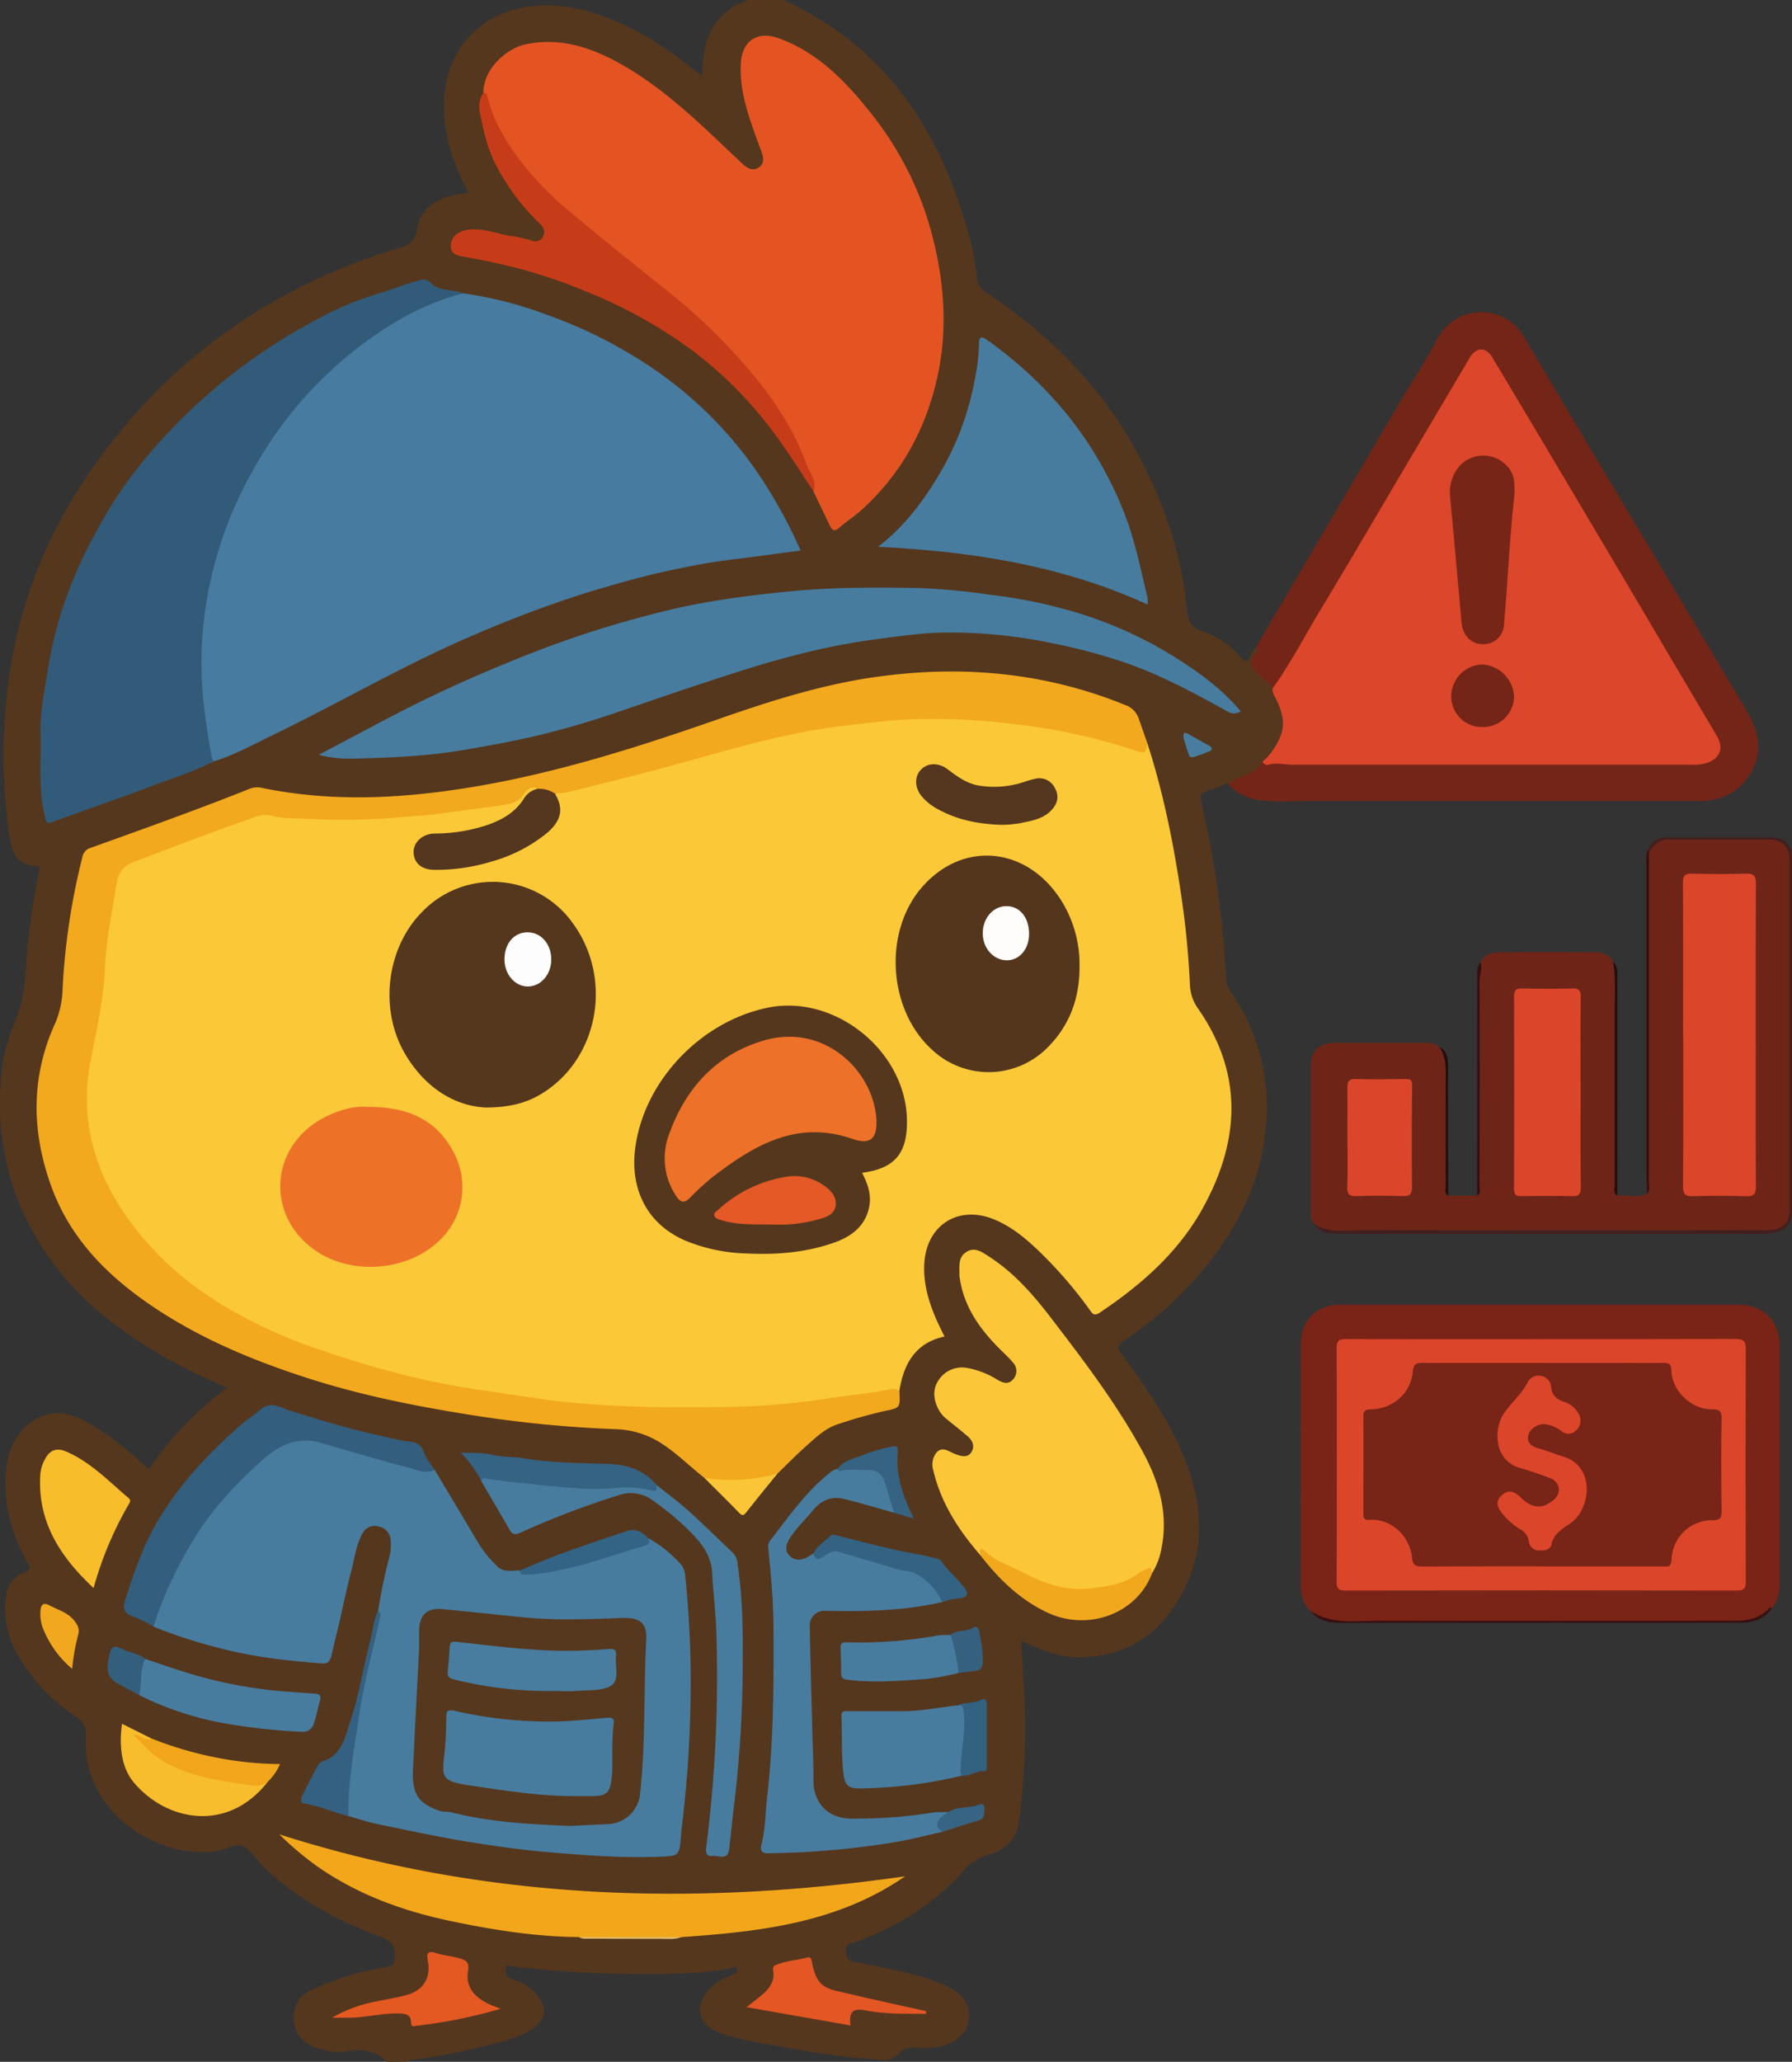 <svg xmlns="http://www.w3.org/2000/svg" viewBox="0 0 521.52 599.9"><rect x="0" y="0" width="521.52" height="599.9" fill="#333333" stroke="none"/><defs><style>.cls-1{fill:#55371e;}.cls-2{fill:#6e2517;}.cls-3{fill:#732517;}.cls-4{fill:#792416;}.cls-5{fill:#42201f;}.cls-6{fill:#361011;}.cls-7{fill:#370f11;}.cls-8{fill:#330f11;}.cls-9{fill:#260d0c;}.cls-10{fill:#240e0d;}.cls-11{fill:#fbc838;}.cls-12{fill:#477b9f;}.cls-13{fill:#e45423;}.cls-14{fill:#dc462a;}.cls-15{fill:#477c9f;}.cls-16{fill:#f3a91d;}.cls-17{fill:#325b79;}.cls-18{fill:#fbc738;}.cls-19{fill:#487c9f;}.cls-20{fill:#f2a71b;}.cls-21{fill:#c73c18;}.cls-22{fill:#335e7d;}.cls-23{fill:#f8bd2b;}.cls-24{fill:#f8bd2d;}.cls-25{fill:#e45822;}.cls-26{fill:#e45623;}.cls-27{fill:#f2a81d;}.cls-28{fill:#346383;}.cls-29{fill:#346181;}.cls-30{fill:#336282;}.cls-31{fill:#f1a61c;}.cls-32{fill:#346485;}.cls-33{fill:#336180;}.cls-34{fill:#356381;}.cls-35{fill:#f1a81f;}.cls-36{fill:#fac637;}.cls-37{fill:#335f7d;}.cls-38{fill:#35617f;}.cls-39{fill:#376483;}.cls-40{fill:#487d9f;}.cls-41{fill:#e0ba66;}.cls-42{fill:#db452a;}.cls-43{fill:#db462a;}.cls-44{fill:#54371d;}.cls-45{fill:#54361d;}.cls-46{fill:#ed7228;}.cls-47{fill:#54371e;}.cls-48{fill:#772517;}.cls-49{fill:#742517;}.cls-50{fill:#56381e;}.cls-51{fill:#782416;}.cls-52{fill:#fefdfd;}.cls-53{fill:#fefdfc;}.cls-54{fill:#ed7128;}.cls-55{fill:#e45926;}</style></defs><g id="Capa_2" data-name="Capa 2"><g id="Capa_1-2" data-name="Capa 1"><path class="cls-1" d="M112.57,599.9c-3.15-3.19-6.87-3.86-11.22-3.1a19,19,0,0,1-9.22-.94c-3.57-1.19-6-3.5-6.53-7.41-.5-4.2,1-7.42,4.9-9.36a79,79,0,0,1,21.79-6.7c1.86-.32,2.48-.75,2.61-2.81.2-3.26-.79-4.81-4-6-12.63-4.68-24.38-11-34.21-20.43-2.11-2-3.67-5.22-6.11-6.07-2.24-.78-5.23,1.21-8,1.56-14.2,1.79-29.8-7-35.26-20.14A27.75,27.75,0,0,1,25,505.45c.27-3.16-1-4.7-3.36-6.32A52.33,52.33,0,0,1,4.37,480.06,26.73,26.73,0,0,1,1.9,463.65a7.66,7.66,0,0,1,5.24-6.12c1.84-.67,1.72-1.42.89-2.89-4.76-8.36-7.15-17.23-6.28-27,.69-7.88,5.43-14.53,12.36-16.14,4.36-1,8.27.57,11.91,2.69a83.93,83.93,0,0,1,8.9,6.05c2.85,2.2,5.46,4.71,8.38,7.26a102.1,102.1,0,0,1,22.8-23.73c-5.71-2.54-11.06-5-16.21-7.8C34.17,387.31,20.36,376.45,11,360.85A76.37,76.37,0,0,1,.17,315.72,50.71,50.71,0,0,1,4,298.21c2.53-5.72,3.24-11.7,3.62-17.8a206.46,206.46,0,0,1,4-28.22c-6.58-.75-8.07-2.5-9.22-11.24A164.07,164.07,0,0,1,1.9,203.3a137.68,137.68,0,0,1,22.34-63.12c21.63-32.71,51.29-54.95,88.6-67,.74-.23,1.48-.44,2.22-.64,3.23-.86,5.62-1.68,6.37-6.09,1.16-6.79,7-9.2,13.31-10.19.48-.08,1-.08,1.68-.13a57,57,0,0,1-6.6-18c-2.95-17.14,4.66-31.67,21-35.59,9.11-2.17,18-.44,26.52,2.84,10,3.82,18.54,9.94,27,16.8,0-10.36,3-18.65,13.59-22.23h10c30.43,13.91,46.37,39.07,54.54,70.26a67.54,67.54,0,0,1,1.87,10.58,5.48,5.48,0,0,0,2.76,4.36c18.38,12.28,33.69,27.46,44.18,47.15,7.56,14.21,12.66,29.24,14.19,45.27.36,3.74,1.68,5.3,4.86,6.27a23.21,23.21,0,0,1,10.42,7.18c1.36,1.53,2.32,2.27,3.23-.34a12.82,12.82,0,0,1,1.73-2.67c1.56.78.5,1.75.13,2.59-1.11,2.5-.84,3.93,1.31,5.48,1.09.79,2.32,1.35,2.43,3,0,.34,1.43.27,1.41,1.29a17.9,17.9,0,0,0,1.47,3.46c2.8,5.65,2,10.82-2.08,15.54-.76.88-1.5,1.77-2.34,2.57-2.73,3.52-6.47,5.22-10.75,5.93-1.42.58-2.82,1.24-4.27,1.71-4,1.29-4,1.27-3.11,5.16a284.38,284.38,0,0,1,6.93,50.12c.11,2.2,1.43,3.77,2.51,5.45a58.84,58.84,0,0,1,9.07,37.75c-1.18,13.53-6.47,25.56-14.42,36.5A105.25,105.25,0,0,1,327,390.11c-1.76,1.18-1.93,1.93-.66,3.7,6.65,9.28,13.41,18.54,17.84,29.17,5.48,13.13,7.05,26.47.36,39.62-6.42,12.61-16.63,19.77-31.22,19.56-4.84-.07-9.3-1.72-13.65-3.68-.77-.35-1.53-.72-2.48-1.16.27,4.59.49,8.95.79,13.3a202.68,202.68,0,0,1-1.47,39.4c-.62,4.94-3.85,8.28-8.66,9.54a15.07,15.07,0,0,0-7.74,5.1c-8.35,9.42-18.84,15.73-30.52,20.21-1.43.55-3.79.26-3.45,3.25.32,2.8,2.24,2.67,4.08,3C258,572.77,266,574,273.47,577a23.87,23.87,0,0,1,5.09,2.7,8.24,8.24,0,0,1,.12,13.44c-3.57,2.71-7.72,2.86-11.94,2.68-2-.09-3.68,0-5.17,1.75-1.36,1.62-3.53,1.94-5.63,1.79a241.35,241.35,0,0,1-24.84-3.21c-6.29-1.11-12.63-2-18.8-3.76a29.74,29.74,0,0,1-3.55-1.22c-5.39-2.28-6.58-7.11-2.91-11.71,1.88-2.36,4.44-3.67,7.13-4.82.73-.31,1.94-.57,1.43-1.75s-1.34-.2-2-.08c-8.09,1.41-16.27,1.53-24.46,1.52a326.64,326.64,0,0,1-37.65-2c-1-.12-1.89-.32-2.84-.48-.87,2.24-.31,3.53,2.19,4.21a13.28,13.28,0,0,1,6.48,4.21c3.34,3.78,2.88,7.51-1.37,10.24-3.3,2.11-7,3.08-10.77,4.1a200,200,0,0,1-24.49,4.81,5.15,5.15,0,0,0-1,.42Z"/><path class="cls-2" d="M430.83,280c1.15-2.31,3.31-2.89,5.55-2.91q13.71-.14,27.43,0c2.16,0,4.48.28,5.59,2.73a15.51,15.51,0,0,1,.82,5.42q-.06,29.82,0,59.63c0,1-.52,2.14.46,3,2.88-.22,5.83.73,8.65-.49a8.15,8.15,0,0,0,.24-3.47c0-31.78,0-63.57.05-95.35C481,245,482.33,244,486.15,244c9.47,0,18.94.11,28.4-.06a6.24,6.24,0,0,1,6.69,6.61c-.14,33.58-.08,67.16-.08,100.74,0,5-2.09,7.2-7.08,7.2q-62.39.06-124.75,0a10.05,10.05,0,0,1-6.74-2.31c-1.15-1.13-1.16-2.57-1.16-4q0-20.76,0-41.52c0-4.78,2.4-7.22,7.1-7.23,8.77,0,17.54,0,26.31,0,1.48,0,2.9.08,4,1.18A8.55,8.55,0,0,1,421,311c-.1,11.39-.06,22.78,0,34.17,0,.89-.49,1.94.46,2.7l8.43,0c1-.87.45-2,.45-3q.06-29.68,0-59.37A26.75,26.75,0,0,1,430.83,280Z"/><path class="cls-3" d="M357.33,227.94c2.41-1.14,4.81-2.29,7.22-3.41a8.23,8.23,0,0,0,3-3c41.66.57,83.31.14,125,.26a11.11,11.11,0,0,0,3.19-.38c3.92-1.12,5.16-3.9,3.08-7.37-8.82-14.73-17.4-29.6-26.27-44.3q-12.62-20.92-24.85-42.09c-4.33-7.52-8.83-15-13.43-22.31-2.2-3.52-4.17-3.56-6.24,0-5.43,9.26-11,18.44-16.44,27.68Q399.34,153.74,387,174.34c-4.7,7.88-9.3,15.81-14.11,23.62-.63,1-1,2.39-2.61,2.41-1.1-2.3-3.57-3.27-5.07-5.22-1.37-1.77-1.36-3.17,0-4.84.47-.55,1.33-1.3.46-2.25q20.79-35.4,41.59-70.8C411,111,415,104.9,418.38,98.5a14.36,14.36,0,0,1,25.23-.34q17.77,30,35.65,59.84,14.49,24.33,29,48.67c3.65,6.13,5,12.44.9,18.84-3.41,5.35-8.57,7.58-14.86,7.58q-57.24,0-114.49,0c-4.47,0-8.94.31-13.43-.3A14.27,14.27,0,0,1,357.33,227.94Z"/><path class="cls-4" d="M381.42,468.7c-2.32-2.16-2.83-5-2.83-7.95q-.06-34.83,0-69.66c0-7,4.57-11.46,11.51-11.47q58,0,115.9,0c7.29,0,11.94,4.78,11.94,12.08q0,34.24,0,68.48c0,2.87-.4,5.59-2.35,7.86-3.06,2.95-6.72,3.9-10.93,3.89q-56.46-.1-112.92,0A16,16,0,0,1,381.42,468.7Z"/><path class="cls-5" d="M382.59,356.23c4.48,2.69,9.44,1.68,14.22,1.68q58.57.09,117.15,0c5,0,6.9-1.84,6.9-6.83q0-50.24,0-100.46c0-4.23-2-6.31-6.23-6.33-9.47,0-18.94,0-28.41,0a6.18,6.18,0,0,0-6.34,4.12,1.17,1.17,0,0,1-.08-1.37,4.8,4.8,0,0,1,4.84-3.39c10.44,0,20.89-.08,31.32,0,3.44,0,5.56,2.42,5.56,5.83q0,51.68,0,103.35c0,3.09-1.65,4.84-4.42,5.67a13,13,0,0,1-3.45.5q-62.07,0-124.13,0C386.9,359,384.22,358.83,382.59,356.23Z"/><path class="cls-6" d="M381.42,468.7c6.27,4.09,13.32,2.86,20.14,2.87q51.62.09,103.22,0c3.82,0,7.35-.65,10.08-3.61a.46.46,0,0,1,.75,0c-2.24,3.33-5.57,4.21-9.31,4.21H440.78q-24.87,0-49.73,0C387.38,472.28,383.9,471.87,381.42,468.7Z"/><path class="cls-7" d="M479.8,247c0,.46.06.91.08,1.37q0,47.68,0,95.36c0,1.22.46,2.55-.52,3.65-.08-1.95-.21-3.89-.21-5.83q0-44.89,0-89.79C479.15,250.2,478.8,248.52,479.8,247Z"/><path class="cls-8" d="M430.83,280c.73,1.82-.25,3.56-.24,5.37.11,19.78.08,39.56,0,59.34,0,1.07.6,2.38-.73,3.18q0-31.28.06-62.55C430,283.57,429.56,281.65,430.83,280Z"/><path class="cls-9" d="M470.68,347.91c-1.36-.79-.72-2.11-.73-3.17,0-17.56,0-35.12,0-52.68,0-4.08.26-8.17-.51-12.21,1.67,1.54,1.21,3.6,1.22,5.48Q470.68,316.62,470.68,347.91Z"/><path class="cls-10" d="M421.47,347.9c-1.28-.69-.73-1.9-.73-2.87q-.06-15,0-30c0-3.59.34-7.21-1.83-10.4,2.46,1.32,2.52,3.65,2.52,6Q421.45,329.26,421.47,347.9Z"/><path class="cls-11" d="M333.89,216.19c4.78,14.74,7.77,29.88,10,45.17q1.86,12.72,2.43,25.59a12.83,12.83,0,0,0,2.51,6.74c13.15,19.08,11.92,38.56,1.12,58-7.11,12.79-17.88,22.2-29.93,30.26-1.71,1.14-2.19.11-2.92-.89A125.85,125.85,0,0,0,302,363.68c-3.76-3.56-7.74-6.84-12.6-8.85-10.66-4.4-20.06,1.77-20.43,13.37-.19,5.59,1.36,10.76,3.56,15.79.71,1.6,1.5,3.15,2.34,4.89-8.6,1.86-11.9,8.06-13.15,15.92-14,2.27-28.13,4.15-42.35,5.06-10.74.69-21.46.55-32.18.38-16.11-.25-32.06-2.41-48-4.9a262.62,262.62,0,0,1-49.76-13c-13.92-5.09-27.09-11.63-38.33-21.51-12.51-11-22.24-23.79-25.59-40.58-2-10.18-.95-20.2,1.65-30.13,1.74-6.65,1.88-13.5,2.56-20.28a152,152,0,0,1,4.06-24.8,6.66,6.66,0,0,1,4.37-4.67c11.11-4.57,22.42-8.55,33.68-12.71,5.19-1.92,10.23-.62,15.32-.38a223.57,223.57,0,0,0,24.56-.05,320.44,320.44,0,0,0,33.41-3.69c2.68-.45,5.08-1,7-3.16,1.09-1.26,2.51-2.64,4.48-1.16-5.17,6.18-10.76,11.67-19.3,12.85-3.47.48-6.88,1.36-10.43,1.24a4.75,4.75,0,0,0-2.81.64c-1.69,1.11-3.19,2.44-2.72,4.72s2.08,3.42,4.39,3.58A44.48,44.48,0,0,0,138.47,251a48.43,48.43,0,0,0,18.66-8c3.71-2.74,6.23-5.94,4.41-10.92a1.35,1.35,0,0,1,.4-1.59c3.35-1.06,6.8-1.74,10.21-2.54,15.77-3.69,31.25-8.52,46.93-12.53a234.18,234.18,0,0,1,41.54-6.61c21.16-1.52,41.85,1,62.29,6.26a36.68,36.68,0,0,1,6.12,2C330.89,217.9,332.58,218.25,333.89,216.19Z"/><path class="cls-12" d="M134.86,85.35a114.35,114.35,0,0,1,24.66,6.37,135.33,135.33,0,0,1,31.74,16.34,116.21,116.21,0,0,1,30.63,31.57A145,145,0,0,1,233,160.19c-6.95.91-13.74,1.85-20.55,2.69-6.06.74-12,1.9-18,3.2-7.76,1.69-15.37,3.86-23,6.15a337.68,337.68,0,0,0-33,12.3c-20.23,8.55-39.16,19.71-58.88,29.26-5.72,2.77-11.3,5.89-17.42,7.76-1.56-.28-1.48-1.67-1.69-2.71-5.69-28.72-2.12-56,12.16-81.84a118.67,118.67,0,0,1,21.27-28.14c10.1-9.75,21.49-17.77,34.94-22.46A16.8,16.8,0,0,1,134.86,85.35Z"/><path class="cls-13" d="M140.68,27c0-7,6.78-12.94,12.24-14.09,9.44-2,18.11.54,26.33,4.94C192.89,25.18,203.73,36,214.84,46.5c1.71,1.61,3.64,3.79,6,2.2s.81-4.35.07-6.4c-2.78-7.77-5.79-15.43-5.3-23.95.38-6.51,4.86-9.45,11-7.22,11.74,4.26,19.86,12.95,27.28,22.34A95.31,95.31,0,0,1,271.6,69.68c3.25,13.06,4.15,26.42,1.27,39.68-3.29,15.22-10.43,28.43-22.12,39-2.08,1.87-4.47,3.39-6.57,5.24-1.31,1.15-2,.7-2.62-.57-1.62-3.34-3.2-6.7-4.8-10a86.8,86.8,0,0,0-11.76-25,138.92,138.92,0,0,0-19.71-22.7Q195.57,86.15,185,78c-9.31-7.23-18.63-14.49-27.05-22.76a68,68,0,0,1-15.73-23C141.54,30.53,141.6,28.63,140.68,27Z"/><path class="cls-14" d="M370.32,200.37c5.23-7.27,9.33-15.23,13.95-22.88,9.27-15.37,18.31-30.89,27.46-46.34q8-13.55,16-27.07c1.84-3.12,4.69-3.24,6.57-.09q12.51,20.87,24.91,41.8,9.21,15.53,18.41,31.06,11,18.66,22.06,37.34c2.07,3.52.88,6.5-2.94,7.8a13.28,13.28,0,0,1-4.34.51q-58,0-116,0c-2.42,0-4.84-.65-7.28,0a1.39,1.39,0,0,1-1.67-.88,19.61,19.61,0,0,0,5.21-7.44c1.61-4.14.21-7.77-1.57-11.36A4.12,4.12,0,0,1,370.32,200.37Z"/><path class="cls-15" d="M110.05,468.67a161.55,161.55,0,0,1,3.31-15.85,13.52,13.52,0,0,0,.26-5.21,4.19,4.19,0,0,0-3.44-3.46,3.91,3.91,0,0,0-4.66,2c-2,3.52-2.37,7.53-3.38,11.33-1.56,5.88-2.66,11.88-4.16,17.78-.55,2.14-1,4.34-1.54,6.48-.5,1.86-1.12,2.37-2.88,2.24-9.49-.73-18.91-1.74-28.2-4.09a150.86,150.86,0,0,1-20.69-6.6c-.66-2.66.77-4.92,1.69-7.14,4.68-11.32,10.54-22,18.71-31.22A80.76,80.76,0,0,1,81.65,420.2c3.8-2.45,8-2,12.15-.93,9.35,2.37,18.48,5.56,27.92,7.62,1.6.35,3.31,0,4.81.82,4.33,7.26,8.7,14.5,13,21.8a35.27,35.27,0,0,0,5.16,6.18c1.9,2,4.33,1.16,6.59,1.29,4.35,1.09,8.55-.31,12.67-1.19a188.54,188.54,0,0,0,22.41-6.59,7,7,0,0,0,2.4-1.6,35.56,35.56,0,0,1,8.78,6.9,5.74,5.74,0,0,1,1.82,3.51A298.63,298.63,0,0,1,201,492.75a351.14,351.14,0,0,1-2.71,40c0,.29-.05.58-.07.87-.47,6.58-.48,6.41-6.93,6.63-10.85.37-21.67-.47-32.43-1.41-7.52-.65-15.05-1.73-22.54-2.95-8.81-1.43-17.52-3.3-26.24-5.11-2.92-.6-5.77-1.57-8.65-2.37-1.24-.67-.87-1.85-.81-2.87.34-6.91,1.31-13.75,2.29-20.59,1.66-11.64,4.81-23,7-34.49A6,6,0,0,0,110.05,468.67Z"/><path class="cls-16" d="M333.89,216.19c-.46,3.22-.45,3.18-4.07,2a172.65,172.65,0,0,0-33.68-7.4,200,200,0,0,0-29.63-1.57c-7.15.24-14.26,1.19-21.38,2-18,2.13-35.17,7.67-52.56,12.32-9.17,2.45-18.37,4.73-27.58,7a22.05,22.05,0,0,1-3.47.32,6.56,6.56,0,0,1-5-1.4c-2.14-1-3.4.58-4.31,1.91-1.54,2.22-3.77,2.57-6.07,2.89-6.81,1-13.62,1.84-20.43,2.77-2.7.38-5.42.36-8.13.65a187.22,187.22,0,0,1-28.32.55c-3.44-.16-7,0-10.42-.93-2.47-.64-4.79.51-7.08,1.31-11.12,3.86-22.08,8.12-33.09,12.28-4,1.5-4.53,4.69-5,7.72-1.27,7.73-2.83,15.42-3.15,23.31-.38,9.21-2.54,18.2-4.24,27.24-2.63,14,0,27.27,7.19,39.54,7.42,12.69,17.81,22.56,30.15,30.32a142.92,142.92,0,0,0,31.17,14.26,270.68,270.68,0,0,0,33.66,9.22c8.65,1.67,17.39,2.78,26.09,4.11,19.62,3,39.36,3.09,59.09,2.72a214.61,214.61,0,0,0,28.36-2.6c5.65-.86,11.36-1.27,16.95-2.5a3.16,3.16,0,0,1,2.8.51c.26,4.8.28,4.88-4.21,5.79A138.43,138.43,0,0,0,244,414.34c-3.78,1.16-6.51,3.87-9.34,6.37s-5.63,5.38-8.44,8.08c-1.69,1.72-3.76,2.11-6.12,2.13-3.3,0-6.58.65-9.91.56A8.6,8.6,0,0,1,205,430c-4-3.13-7.57-6.71-11.78-9.55a25.85,25.85,0,0,0-13.9-4.61,352.32,352.32,0,0,1-41.88-4.08c-16.53-2.63-32.94-5.87-48.88-11.1C72.39,395.39,56.83,388.8,42.79,379c-12.49-8.7-22.67-19.36-27.93-34-5.75-16-5.88-31.87,1.29-47.48a27.13,27.13,0,0,0,2.07-9.91,197.37,197.37,0,0,1,5.71-38.06,3.44,3.44,0,0,1,2.39-2.84c15.55-5.58,31.13-11.13,46.48-17.26a6.15,6.15,0,0,1,3.7-.15c14.94,3.06,30,3.29,45.13,1.8,30.36-3,59.21-12,87.82-22,14.7-5.13,29.58-9.85,45-12.07,24.94-3.59,49.37-1.51,72.92,8.06a6.37,6.37,0,0,1,4,3.89C332.22,211.44,333.06,213.81,333.89,216.19Z"/><path class="cls-17" d="M134.86,85.35c-10.44,2.62-19.65,7.73-28.29,14a115.18,115.18,0,0,0-32.7,37.06A114.18,114.18,0,0,0,61.06,170a109.35,109.35,0,0,0-1.92,33.29c.57,5.7,1.44,11.33,2.47,17a5.62,5.62,0,0,0,.58,1.28c-5.58,2.8-11.52,4.71-17.34,6.9C35.46,232,26,235.27,16.54,238.7c-3.29,1.2-3,1.06-3.74-2.38-1.66-7.55-.77-15.14-1-22.71-.21-6.25,1.11-12.31,2.06-18.45a124.05,124.05,0,0,1,4-17.09,126.33,126.33,0,0,1,9.5-22.14,126.78,126.78,0,0,1,14.19-21.65A168,168,0,0,1,64.92,111a165.11,165.11,0,0,1,26.82-17.8,94.31,94.31,0,0,1,18.45-7.82c3.93-1.13,7.7-2.75,11.69-3.77,1.4-.35,2.34-.45,3.3.53C127.85,85,131.74,84,134.86,85.35Z"/><path class="cls-15" d="M361.11,207a3.84,3.84,0,0,1-4.18-.16c-9.44-5.24-18.95-10.34-29.16-13.94a167.53,167.53,0,0,0-21-5.64,145.74,145.74,0,0,0-31-3.22c-7.11,0-14.14,1.1-21.2,2a197.84,197.84,0,0,0-25,5.09c-8,2.08-15.94,4.7-23.84,7.27-8.9,2.9-17.72,6-26.58,9-7.59,2.58-15.28,4.85-23.07,6.69-7,1.65-14,2.91-21.12,4.12-10.91,1.85-21.86,2.29-32.85,2.53a36.26,36.26,0,0,1-9.33-1.12c7-3.7,14-7.43,21-11.1q16.78-8.76,34.35-15.86A311.84,311.84,0,0,1,180,181.39c7.08-2,14.18-3.93,21.37-5.35,9.51-1.88,19.15-3.08,28.84-4,12.48-1.21,24.94-1.17,37.42-.94a201.45,201.45,0,0,1,20.9,2,145.91,145.91,0,0,1,21.08,4.08,119,119,0,0,1,33,14.46C349.36,195.93,355.77,200.62,361.11,207Z"/><path class="cls-18" d="M285.33,452.52c-6.3-7.27-11.49-15.17-13.72-24.71a5.82,5.82,0,0,1,.22-4c.91-1.94,2.2-2.62,4.21-1.64a23.32,23.32,0,0,0,2.4,1.06c1.63.58,3.39.92,4.38-.92.91-1.69.14-3.26-1.22-4.42-2-1.72-4.07-3.33-6.1-5a9,9,0,0,1-2.55-3.16c-1.39-2.94-1.54-5.88.48-8.55a8.09,8.09,0,0,1,8.28-3.11,24.81,24.81,0,0,1,8.61,3.41c1.56.9,3.12,1.45,4.48-.1a3.59,3.59,0,0,0-.05-5c-1.13-1.34-2.43-2.53-3.67-3.76-5.91-5.88-10.62-12.43-11.8-21,0-.1-.07-.19-.07-.28.12-2.47-.6-5.3,1.92-7s4.73,0,6.73,1.29c7.06,4.55,12.57,10.76,17.63,17.34,9.73,12.66,19.42,25.37,27.08,39.43,4.69,8.62,7.44,17.79,5.51,27.78a20.81,20.81,0,0,1-2.82,7.6c-.94-1.4-1.83-.41-2.64.12-7.68,5-16.06,6-24.88,4.28-4.05-.77-7.65-2.8-11.32-4.54-3.4-1.62-7-2.92-9.91-5.47C286,451.75,285.67,452.2,285.33,452.52Z"/><path class="cls-15" d="M255.55,159.1c7.12-5.48,12.45-12.32,17-19.77a83.2,83.2,0,0,0,11.17-29.06,57.18,57.18,0,0,0,1.2-10.41c0-2.06.9-2,2.29-1,18.2,13,31.78,29.53,40,50.47,3.14,8,4.74,16.32,6.76,24.57a9.69,9.69,0,0,1,0,2C309,164.43,282.61,160.45,255.55,159.1Z"/><path class="cls-19" d="M260.21,440.15c-4.92-1.37-9.8-2.86-14.75-4.07-3.54-.86-6.57.56-8.78,3.26-2.35,2.89-5.16,5.39-7.06,8.67-1.11,1.9-1.15,3.59.48,4.92s3.45.95,5.18,0c.5-.28.95-.63,1.43-.94a3.44,3.44,0,0,0,3.09-.22c2-1.47,4.11-1,6.39-.52,6.29,1.35,12.23,3.84,18.51,5.26a13.46,13.46,0,0,1,9.59,8.3,1.08,1.08,0,0,1-.11,1.33c-11.17,2.57-22.52,2.78-33.9,2.54a4.27,4.27,0,0,0-4.62,4.49c.17,10.12.49,20.25.74,30.38.12,4.77.37,9.54.32,14.31-.07,6.33,3.88,11.39,11.38,11.29a141.53,141.53,0,0,0,23.53-1.79,26.37,26.37,0,0,1,4.36-.09c0,1.47-1.81,1.52-2.18,2.75-.24.8-1.27,1.65.47,2,.31.06.26.64-.08,1-4.63,1-9.19,2.23-13.9,3a243.09,243.09,0,0,1-36.92,3.2c-2.32,0-2-1.57-1.72-2.78,1.12-4.48,1.08-9.08,1.6-13.61,1.89-16.3,1.92-32.68,1.85-49.07,0-7.83-.75-15.57-1.52-23.33a2.65,2.65,0,0,1,.5-2.11c5.11-6.63,9.93-13.52,16.42-19,1-.81,1.86-1.74,3.22-1.88,3.15-.82,6.35-.59,9.54-.48a4.28,4.28,0,0,1,3.72,2C258.94,432.39,260.4,436.05,260.21,440.15Z"/><path class="cls-20" d="M168.49,563.61c-12.82-.11-25.4-2.14-37.88-4.78-14-3-27.26-7.9-39-16.3a92.83,92.83,0,0,1-10.32-8.81c60.14,19.22,120.75,21,182.11,12.21-19.56,13.55-42.16,16.1-65,17.68-6.08.57-12.18.19-18.27.22C176.22,563.86,172.34,564.17,168.49,563.61Z"/><path class="cls-21" d="M140.68,27c.51,0,1,.12,1.1.72,1.39,6.27,4.45,11.77,8.08,16.94a92.21,92.21,0,0,0,16.4,17.26c9.86,8.3,20,16.29,30,24.39a160.19,160.19,0,0,1,16,14.91c9.43,10,17.75,20.85,22.49,33.94.88,2.43,3.14,4.73,2,7.76-4.28-6.35-8.28-12.89-13-18.92a116.72,116.72,0,0,0-21.91-21.77A139.58,139.58,0,0,0,171.05,85a153.07,153.07,0,0,0-18.73-6.52c-5.61-1.48-11.23-2.73-16.94-3.71-1.89-.33-4.77-.65-4.1-4.09.42-2.18,2.6-3.64,5.42-3.89,3.78-.32,7.31.92,10.87,1.68a59.49,59.49,0,0,1,7.64,1.66,2.38,2.38,0,0,0,2.88-1.46c.66-1.33.08-2.6-1-3.62a63.79,63.79,0,0,1-12.2-16c-2.87-5.11-4.18-10.72-5.22-16.4A7.14,7.14,0,0,1,140.68,27Z"/><path class="cls-22" d="M126.53,427.71c-2.88,1.34-5.59-.21-8.18-.86-8.44-2.1-16.76-4.72-25.14-7.06-6.27-1.74-11.53.38-16.23,4.5-7.7,6.77-14.72,14.13-20.15,22.89a116.05,116.05,0,0,0-12.16,26.06,46.47,46.47,0,0,0-6.15-3c-2.75-.9-2.72-2.81-2.07-4.8,2.09-6.35,4.13-12.75,7.18-18.73,6.48-12.67,15.95-22.91,26.54-32.2,1.8-1.58,3.9-2.82,5.69-4.4,3-2.61,5.75-.54,8.4.29,8,2.52,16,4.92,24.12,6.8,3.76.87,7.48,1.79,11.3,2.36a3.91,3.91,0,0,1,3.61,2.81C123.9,424.3,125.41,425.94,126.53,427.71Z"/><path class="cls-19" d="M191.11,432.11c3.07,2.46,6.26,4.79,9.19,7.42,4.33,3.88,8.44,8,12.71,12a5.23,5.23,0,0,1,1.63,3.46c1.51,9.77,1.58,19.64,1.51,29.46a349,349,0,0,1-2.55,41.1c-.51,4.14-.91,8.31-1.4,12.46-.41,3.51-3.11,1.74-4.79,2-1.86.27-2.07-1-1.86-2.67a393.37,393.37,0,0,0,2.92-62.7c-.2-5.64-.91-11.27-1.2-16.91-.33-6.48-4.74-10.49-8.9-14.46a87.63,87.63,0,0,0-8.12-6.51,10.81,10.81,0,0,0-10.64-1.58,246.43,246.43,0,0,0-28.1,10.75c-1.89.89-2.51.4-3.35-1.08-2.63-4.61-5.34-9.17-8-13.74-.29-2.32,1.43-1.49,2.43-1.43,4.66.32,9.26,1.26,13.94,1.52,8.24.44,16.44,1.86,24.75.68,2.18-.32,4.46.24,6.68.49A6.49,6.49,0,0,0,191.11,432.11Z"/><path class="cls-15" d="M280.05,516.62a133.78,133.78,0,0,1-30.23,3.74c-2.74,0-3.85-1-4.22-3.52-.84-5.81-.47-11.66-.7-17.48-.07-1.77,1.06-1.48,2.11-1.47l15.76,0c5.47,0,10.81-1.17,16.21-1.72,1.16-.62,1.83-.23,2.12,1a10,10,0,0,1,.36,3.47C280.77,506,281.24,511.37,280.05,516.62Z"/><path class="cls-23" d="M27.24,462.06c-9.89-9.25-16.41-19.45-15.5-33.17A10.91,10.91,0,0,1,13,424.73c1.41-2.79,3.4-3.62,6.26-2.39,7.11,3.06,12.38,8.64,18.16,13.53.73.62.43,1.13.09,1.74A102.6,102.6,0,0,0,27.24,462.06Z"/><path class="cls-19" d="M42.28,482.68c4,1.34,8,2.77,12.09,4a129.6,129.6,0,0,0,27.38,5.37c3.3.26,6.6.55,9.91.73,1.51.08,1.82.75,1.45,2.08-.62,2.23-1.06,4.52-1.81,6.7a3.27,3.27,0,0,1-3.57,2.32,181.48,181.48,0,0,1-20.28-2.11,91.87,91.87,0,0,1-24.33-7.3c-.89-.4-1.74-.85-2.61-1.28a18.91,18.91,0,0,1,.57-9.21C41.25,483.43,41.24,482.52,42.28,482.68Z"/><path class="cls-24" d="M78,518.35c-11.76,15.12-29.7,11.53-39.12.2-3.32-4-4.36-10-3.37-17L44,505.79c-1,1.67-2.1.42-2.79.25,8.35,10,20.7,10.85,32.67,12.8C75.42,519.09,76.49,517.06,78,518.35Z"/><path class="cls-25" d="M145.68,584.48a148.13,148.13,0,0,1-24.35,4.93c-.87.09-1.75.47-1.71-1,0-2.06-1.31-2.49-3.09-2.56-5.49-.24-10.82,1.44-16.29,1.22-1,0-1.92,0-3.61,0a40.22,40.22,0,0,1,12.64-4.68c3.21-.72,6.52-1.13,9.65-2.11,4.38-1.36,6.47-5,5.62-9.54-.44-2.3-.26-3.32,2.46-2.46,2.2.7,4.56.88,6.78,1.52,1.63.46,2.9,1,2.46,3.55-.81,4.72,1.63,7.85,6.88,10.13C143.73,583.7,144.35,583.94,145.68,584.48Z"/><path class="cls-26" d="M269.51,585.93c-5.92-.06-11.85.18-17.73-1-3.63-.73-4.78.5-4.26,4.39L217.26,584c2-1.59,3.62-2.76,5.09-4.1,1.76-1.61,3-3.51,2.73-6.11-.08-.69-.41-1.6.59-2,3-1.32,6.21-1.44,9.31-2.23,1.27-.33,1.21,1,1.38,1.77,1.53,7.3,4.36,7.28,10.28,8.69,7.61,1.8,15.26,3.44,22.9,5.15Z"/><path class="cls-19" d="M278.93,486.78a77.36,77.36,0,0,1-9.36,1.73c-7.57.51-15.16,1.18-22.78.25-1.48-.18-2-.55-2-2.06.05-2.34-.08-4.69-.17-7,0-1.26.12-1.92,1.74-1.86a129.65,129.65,0,0,0,26.75-2,24.09,24.09,0,0,1,3.51-.12C278.9,479.07,279.93,482.71,278.93,486.78Z"/><path class="cls-27" d="M285.33,452.52c0-.56-.25-1.27,0-1.65s.92,0,1.21.32c3.13,3.11,7.32,4.36,11.1,6.28,5.84,3,11.91,5.36,18.67,4.75,5.32-.49,10.61-1.14,15.09-4.51a16.59,16.59,0,0,1,2.33-1.22c1.71-.91,1.37.5,1.52,1.35-4.41,11.7-18.68,17-30.68,11.24C296.71,465.3,290.6,459.37,285.33,452.52Z"/><path class="cls-28" d="M191.11,432.11c-.16.84.34,2.08-1.51,1.57a28,28,0,0,0-10.81-.67,72.22,72.22,0,0,1-13-.16c-5.69-.4-11.37-1.08-17.05-1.68-2.31-.24-4.61-.55-6.91-.91-.82-.13-1.57-.43-1.7.8a32.09,32.09,0,0,0-6.06-8.39c3.51.17,6.24-.12,8.74.52,3.16.82,6.37.58,9.49,1.1,8.18,1.36,16.43,1.39,24.66,1.65C182.54,426.12,187.44,427.68,191.11,432.11Z"/><path class="cls-29" d="M110.05,468.67c1,.57.68,1.42.48,2.29-2,9.16-4.52,18.26-5.9,27.53-1.47,9.89-3.39,19.78-3.22,29.87-4.32-.9-8.33-2.92-12.73-3.58-1.4-.21-1.18-1.37-.72-2.3,1.35-2.73,2.72-5.46,4.18-8.13a3.94,3.94,0,0,1,1.73-1.9c5.75-1.79,6.52-7,8.08-11.62,2.55-7.53,3.7-15.43,5.73-23.11C108.47,474.7,108.64,471.52,110.05,468.67Z"/><path class="cls-30" d="M274.18,466.16a17,17,0,0,0-7.66-8.26c-1.88-1-3.75-.76-5.57-1.35-5.53-1.81-11.18-3.25-16.71-5-1.72-.56-2.71.21-4,.94s-2.7,2.24-3.54-.45c1.08-2.24,3.21-3.46,4.91-5.09.75-.72,1.52-.3,2.4-.08,6,1.48,11.93,3.09,18,4.38,3.56.76,7.19,1.23,10.69,2.25a2.3,2.3,0,0,1,1.23.69c1.78,2.67,4.29,4.7,6.28,7.17s1.48,3.47-1.57,3.76A19.37,19.37,0,0,0,274.18,466.16Z"/><path class="cls-31" d="M78,518.35c-2.37,1.86-5,1.08-7.57.71-8.55-1.21-17.08-2.65-24.41-7.59-2.62-1.76-4.71-4.33-7.28-6.75,2.21-.24,3.33,2.15,5.25,1.07a106.68,106.68,0,0,0,18.41,5.48,99.56,99.56,0,0,0,19.09,2A15.89,15.89,0,0,1,78,518.35Z"/><path class="cls-32" d="M188.72,447.6c.69,1.44-.29,2-1.37,2.26-7.71,2.14-15.21,5.05-23.06,6.68-3.55.74-7.12,1.63-10.81,1.58-.9,0-2.06.35-2.24-1.14,3.79-1.57,7.53-3.28,11.39-4.68,6.56-2.38,13.18-4.6,19.8-6.82C185,444.61,187,445.72,188.72,447.6Z"/><path class="cls-33" d="M280.05,516.62c-.63-.55-.5-1.14-.48-2,.15-5.75,1.7-11.43.78-17.24-.18-1.16-.57-1.2-1.37-1.21,2.07-1.09,4.55-.45,6.65-1.64,1-.55,1.55.21,1.54,1.35,0,6,0,12.06,0,18.08,0,.57,0,1.48-.7,1.38C284.13,515.05,282.32,517,280.05,516.62Z"/><path class="cls-34" d="M260.21,440.15c-.79-2.57-1.61-5.14-2.35-7.73-1.06-3.74-2.41-4.83-6.36-4.74-2.3.06-4.63-.31-6.91.33-.45.13-.67-.26-.86-.6,2-2.75,5.32-3.1,8.11-4.32a53.71,53.71,0,0,1,7.9-2.23c1.11-.29,1.71.22,1.58,1.36-.78,6.92,1.48,13.15,4.62,19.64Z"/><path class="cls-35" d="M21,485.57a29.66,29.66,0,0,1-8.63-12.15,11.43,11.43,0,0,1-.6-4.59c.09-1.87.73-2.76,2.73-1.69,2.69,1.46,5.8,2.17,7.6,5.1a3.74,3.74,0,0,1,.71,3.18A61.43,61.43,0,0,0,21,485.57Z"/><path class="cls-36" d="M205,430a50.21,50.21,0,0,0,21.26-1.23c-3,3.68-6,7.33-8.92,11.06-.8,1-1.18,1.45-2.31.26C211.75,436.67,208.34,433.38,205,430Z"/><path class="cls-37" d="M42.28,482.68c-1.7,3.32-.87,7.06-1.77,10.52-1.33-.71-2.65-1.45-4-2.13-5.28-2.67-5.88-3.87-4.68-9.7.41-2,1.34-2.87,3.46-1.7S40.24,481,42.28,482.68Z"/><path class="cls-38" d="M278.93,486.78a57,57,0,0,0-2.29-11.11c1.92-1.65,4.68-.7,6.71-2.18.64-.47,1.37,0,1.58,1a42.94,42.94,0,0,1,1.11,8.91c0,1.92-.78,2.64-2.5,2.81C282,486.4,280.47,486.6,278.93,486.78Z"/><path class="cls-39" d="M274.2,533c-2.43-1.83-1.85-3.69,1.79-5.71,2.76-1.92,6.25-1,9.18-2.3.87-.4,1.42.46,1.31,1.39-.15,1.26.3,2.73-1.61,3.28C281.29,530.67,277.76,531.87,274.2,533Z"/><path class="cls-40" d="M344.43,214.64c-.18-1.73.49-1.58,1.31-1.12l6,3.35c.42.24.9.44.91,1s-.61.69-1,.85c-1.34.54-2.69,1.06-4.07,1.5-.53.16-1.31.18-1.54-.46C345.39,218,344.88,216.12,344.43,214.64Z"/><path class="cls-41" d="M168.49,563.61h29.86c-2,.81-4,.5-6,.52-6.91,0-13.81,0-20.71-.06C170.55,564.06,169.45,564.26,168.49,563.61Z"/><path class="cls-42" d="M489.82,301.14c0-14.73.06-29.46-.05-44.19,0-2.21.59-2.82,2.75-2.76,5.17.14,10.35.17,15.51,0,2.28-.07,3,.53,3,2.87-.1,16.2-.06,32.39-.06,48.58,0,13.17-.05,26.34.06,39.51,0,2.32-.62,3-2.93,2.9-5.07-.17-10.15-.17-15.21,0-2.39.08-3.11-.52-3.09-3,.13-14.63.06-29.27.06-43.9Z"/><path class="cls-42" d="M460,317.93c0,9.17-.07,18.35.06,27.52,0,2.12-.62,2.63-2.63,2.58-4.87-.13-9.76-.09-14.64,0-1.64,0-2.17-.46-2.16-2.14q.07-28,0-55.93c0-1.75.46-2.4,2.3-2.36,4.87.11,9.76.12,14.63,0,2-.05,2.49.61,2.47,2.51C459.9,299.38,460,308.65,460,317.93Z"/><path class="cls-43" d="M392.13,331c0-4.78.08-9.56,0-14.33,0-1.93.32-2.79,2.52-2.72,4.77.16,9.55.07,14.32,0,1.34,0,2,.08,2,1.84-.14,9.85-.13,19.69-.05,29.54,0,2-.47,2.75-2.59,2.68-4.47-.15-9-.15-13.44,0-2.12.08-2.9-.41-2.8-2.71.2-4.77.06-9.55.06-14.32Z"/><path class="cls-42" d="M448.25,389.63c18.94,0,37.88,0,56.82-.05,2.27,0,3,.55,3,2.9q-.12,33.82,0,67.65c0,2-.5,2.65-2.61,2.65q-57-.11-113.92,0c-1.85,0-2.53-.43-2.53-2.43q.11-34.12,0-68.24c0-2.23.89-2.5,2.76-2.5Q420,389.67,448.25,389.63Z"/><path class="cls-44" d="M141.26,322.24c-9-.47-17.5-5.75-23.25-15.39-7.72-12.92-5.64-30.82,4.72-41.4a28.56,28.56,0,0,1,44.07,3.3c11.67,16.15,7.39,39.33-9.13,49.45C153.37,320.83,148.45,322.24,141.26,322.24Z"/><path class="cls-45" d="M314.17,281.39c0,9-2.81,16.83-9.17,23.26a24.1,24.1,0,0,1-33.72.81c-12.73-11.5-14.27-33.93-3.23-47,11.65-13.79,30.28-12.41,40.45,3A35,35,0,0,1,314.17,281.39Z"/><path class="cls-1" d="M250.89,341.24c1.6,3.09,2.76,6.26,2.09,9.79-1.08,5.65-5.06,8.64-10,10.44-8.35,3-17.08,3.67-25.89,3.23A49.93,49.93,0,0,1,199.52,361c-12-5.17-16-15.94-14.7-26.55,2.37-19.7,19-37.22,38.59-41.25,19.76-4.07,40.52,12.88,40.54,33.09C264,335.73,260.26,340,250.89,341.24Z"/><path class="cls-46" d="M106.87,322.06c12.37-.09,20.88,4.1,25.7,14.31a21.4,21.4,0,0,1-4.92,24.81c-9.36,8.76-25.46,9.93-35.94,2.61-14.44-10.1-13.27-30,2.25-38.43C98.44,322.94,103.16,321.72,106.87,322.06Z"/><path class="cls-47" d="M156.51,229.52a7.86,7.86,0,0,1,5,1.4c2.65,4.41,1.87,8-2.61,11.69a44.63,44.63,0,0,1-16,8.11,55.42,55.42,0,0,1-16.39,2.37c-3.76,0-6.07-1.93-6.14-5.12-.06-2.9,2.6-5.38,6.08-5.44a49.48,49.48,0,0,0,14.64-2.25c4.64-1.5,8.75-3.69,11.43-8A6,6,0,0,1,156.51,229.52Z"/><path class="cls-47" d="M291.6,240c-7.12-.22-13.05-1.5-18.54-4.5a15.94,15.94,0,0,1-4.79-3.77c-2.07-2.5-2.2-5.66-.32-7.72s5.11-2.19,7.7-.28c2.89,2.15,5.67,4.3,9.44,4.87a27.42,27.42,0,0,0,13.22-1.18,26.36,26.36,0,0,1,2.8-.79,5,5,0,0,1,5.89,2.67c1.32,2.3.8,4.51-1,6.41-2.48,2.68-6,3.14-9.25,3.83A36.83,36.83,0,0,1,291.6,240Z"/><path class="cls-48" d="M440.72,144.1c-1.37,12.47-1.94,25-3,37.49a6,6,0,0,1-6.64,5.83c-3.07-.16-5.42-2.77-5.73-6.2q-1.63-18.43-3.34-36.87c-.42-4.5,1.79-9.06,5.39-10.76a9.31,9.31,0,0,1,11.18,2C441,138.08,440.78,141.07,440.72,144.1Z"/><path class="cls-49" d="M422.36,202.33a9.33,9.33,0,0,1,9-9,9.78,9.78,0,0,1,9.26,9.46,9,9,0,0,1-9.39,8.74A8.89,8.89,0,0,1,422.36,202.33Z"/><path class="cls-50" d="M166,531.27c-11.82-.46-23.28-1.09-34.49-3.92-1.22-.31-2.5-.07-3.75-.52-6-2.16-7.87-4.88-7.57-11.73.52-11.59,1.18-23.17,1.74-34.76.1-2,0-4.1.06-6.15.15-4.39,2.39-6.41,6.76-6,7.74.74,15.48,1.58,23.23,2.35,9.64,1,19.3.58,29,.23,5.08-.19,7.37,1.33,7.1,6.34-.79,14.9-.17,29.86-1.78,44.72a9.77,9.77,0,0,1-9.2,8.91C173.28,530.88,169.49,531.1,166,531.27Z"/><path class="cls-51" d="M448.82,455.74c-11.61,0-23.23,0-34.83.05-1.87,0-2.79-.31-3-2.39-.71-6.61-6.14-11.64-12.62-11.19-1.37.1-1.59-.63-1.59-1.78,0-9.47.06-18.93,0-28.4,0-1.94,1-1.89,2.38-1.95,6.34-.27,11.39-4.68,12-10.94.22-2.29,1-2.62,3-2.61,18.15.06,36.29,0,54.44,0,5.07,0,10.15.07,15.22,0,1.76,0,2.56.22,2.61,2.31.13,5.82,5.79,11.23,11.66,11.2,2.2,0,3,.42,2.94,2.87-.18,8.88-.11,17.76,0,26.64,0,1.87-.21,2.75-2.45,2.76a11.83,11.83,0,0,0-12.12,11.6c-.11,2.3-1.44,1.86-2.72,1.86H448.82Z"/><path class="cls-52" d="M153.63,271.26c3.87.05,6.8,3.44,6.8,7.89s-3.08,7.91-6.88,7.88-6.8-3.71-6.74-8C146.88,274.4,149.68,271.21,153.63,271.26Z"/><path class="cls-53" d="M299.49,271.86c-.05,4.31-2.82,7.55-6.43,7.55-4,0-7.17-3.66-7.05-8.1s3.23-7.77,7.09-7.66S299.56,267.17,299.49,271.86Z"/><path class="cls-54" d="M255.08,326.28c.12,5-1.87,6.88-7,5.1-15.95-5.56-28.3,1.65-40.21,10.71a74,74,0,0,0-7.13,6.48c-1.68,1.68-2.81,1.19-3.94-.53a19.84,19.84,0,0,1-1.91-18.47c4.84-13.19,13.69-22.82,27.44-26.84C240.1,297.53,254.65,312,255.08,326.28Z"/><path class="cls-55" d="M225.52,356.31c-6.65-.09-11.13.08-15.49-1.26-.88-.27-1.79-.46-2.12-1.28s.63-1.36,1.14-1.81a38.21,38.21,0,0,1,20.1-9.62A14.67,14.67,0,0,1,239.88,345c2,1.4,3.83,3.41,3.26,6.07s-3.31,3.26-5.63,3.89A42.07,42.07,0,0,1,225.52,356.31Z"/><path class="cls-15" d="M166.45,522.6c-10.12-.08-20.06-1.68-30.06-3.17-8.18-1.22-7.76-2.42-7-9.63.36-3.28.43-6.6.5-9.91,0-1.69,0-2.63,2.36-2.13a123,123,0,0,0,30.36,3.12c4.66-.17,9.31-.67,14-1.08,1.41-.12,2.25.06,2,1.82-.58,4.36-.32,8.75-.42,13.14,0,.48,0,1-.07,1.46-.53,5.74-1.27,6.42-7,6.38Z"/><path class="cls-40" d="M160.53,492a111.42,111.42,0,0,1-28.57-3.4c-1.34-.32-1.77-.9-1.64-2.21.24-2.33.4-4.67.54-7,.08-1.4.3-1.86,2.08-1.67,12.09,1.3,24.17,3,36.38,2.52q3.93-.13,7.88-.44c1.43-.12,2.3.21,2.06,1.87,0,.09,0,.19,0,.29-.3,3,1.19,7.14-1.68,8.67-2.44,1.31-6,1.09-9.14,1.33C165.81,492.19,163.17,492,160.53,492Z"/><path class="cls-42" d="M448.38,451.11a3,3,0,0,1-3.47-2.76,4.83,4.83,0,0,0-2.7-3.52,20,20,0,0,1-5-4.48c-1.33-1.58-2.19-3.33-.29-5.15s3.59-1.53,5.58.43c3.33,3.29,6.22,3.56,9.51.9,2.51-2,2.15-5.25-.86-6.44s-6-2.15-9.1-3.08c-7.12-2.15-7.55-11.06-4.36-15.78,2.11-3.13,5.11-5.56,6.87-9a3.56,3.56,0,0,1,4-1.89,3.49,3.49,0,0,1,2.86,3.27c.23,2.31,1.52,3.52,3.74,4.26a7,7,0,0,1,4.34,3.66,3.74,3.74,0,0,1-.94,4.76,3.05,3.05,0,0,1-4.26,0,9.6,9.6,0,0,0-4.52-1.87c-2.06-.31-4.58,1.24-5,3.18-.48,2.4,1.1,3.27,3.05,3.82,2.42.7,4.76,1.67,7.15,2.4,9.34,2.83,8,15,2.35,19.17-2.37,1.75-5.13,3-5.82,6.44C451.29,450.66,449.83,451.21,448.38,451.11Z"/></g></g></svg>